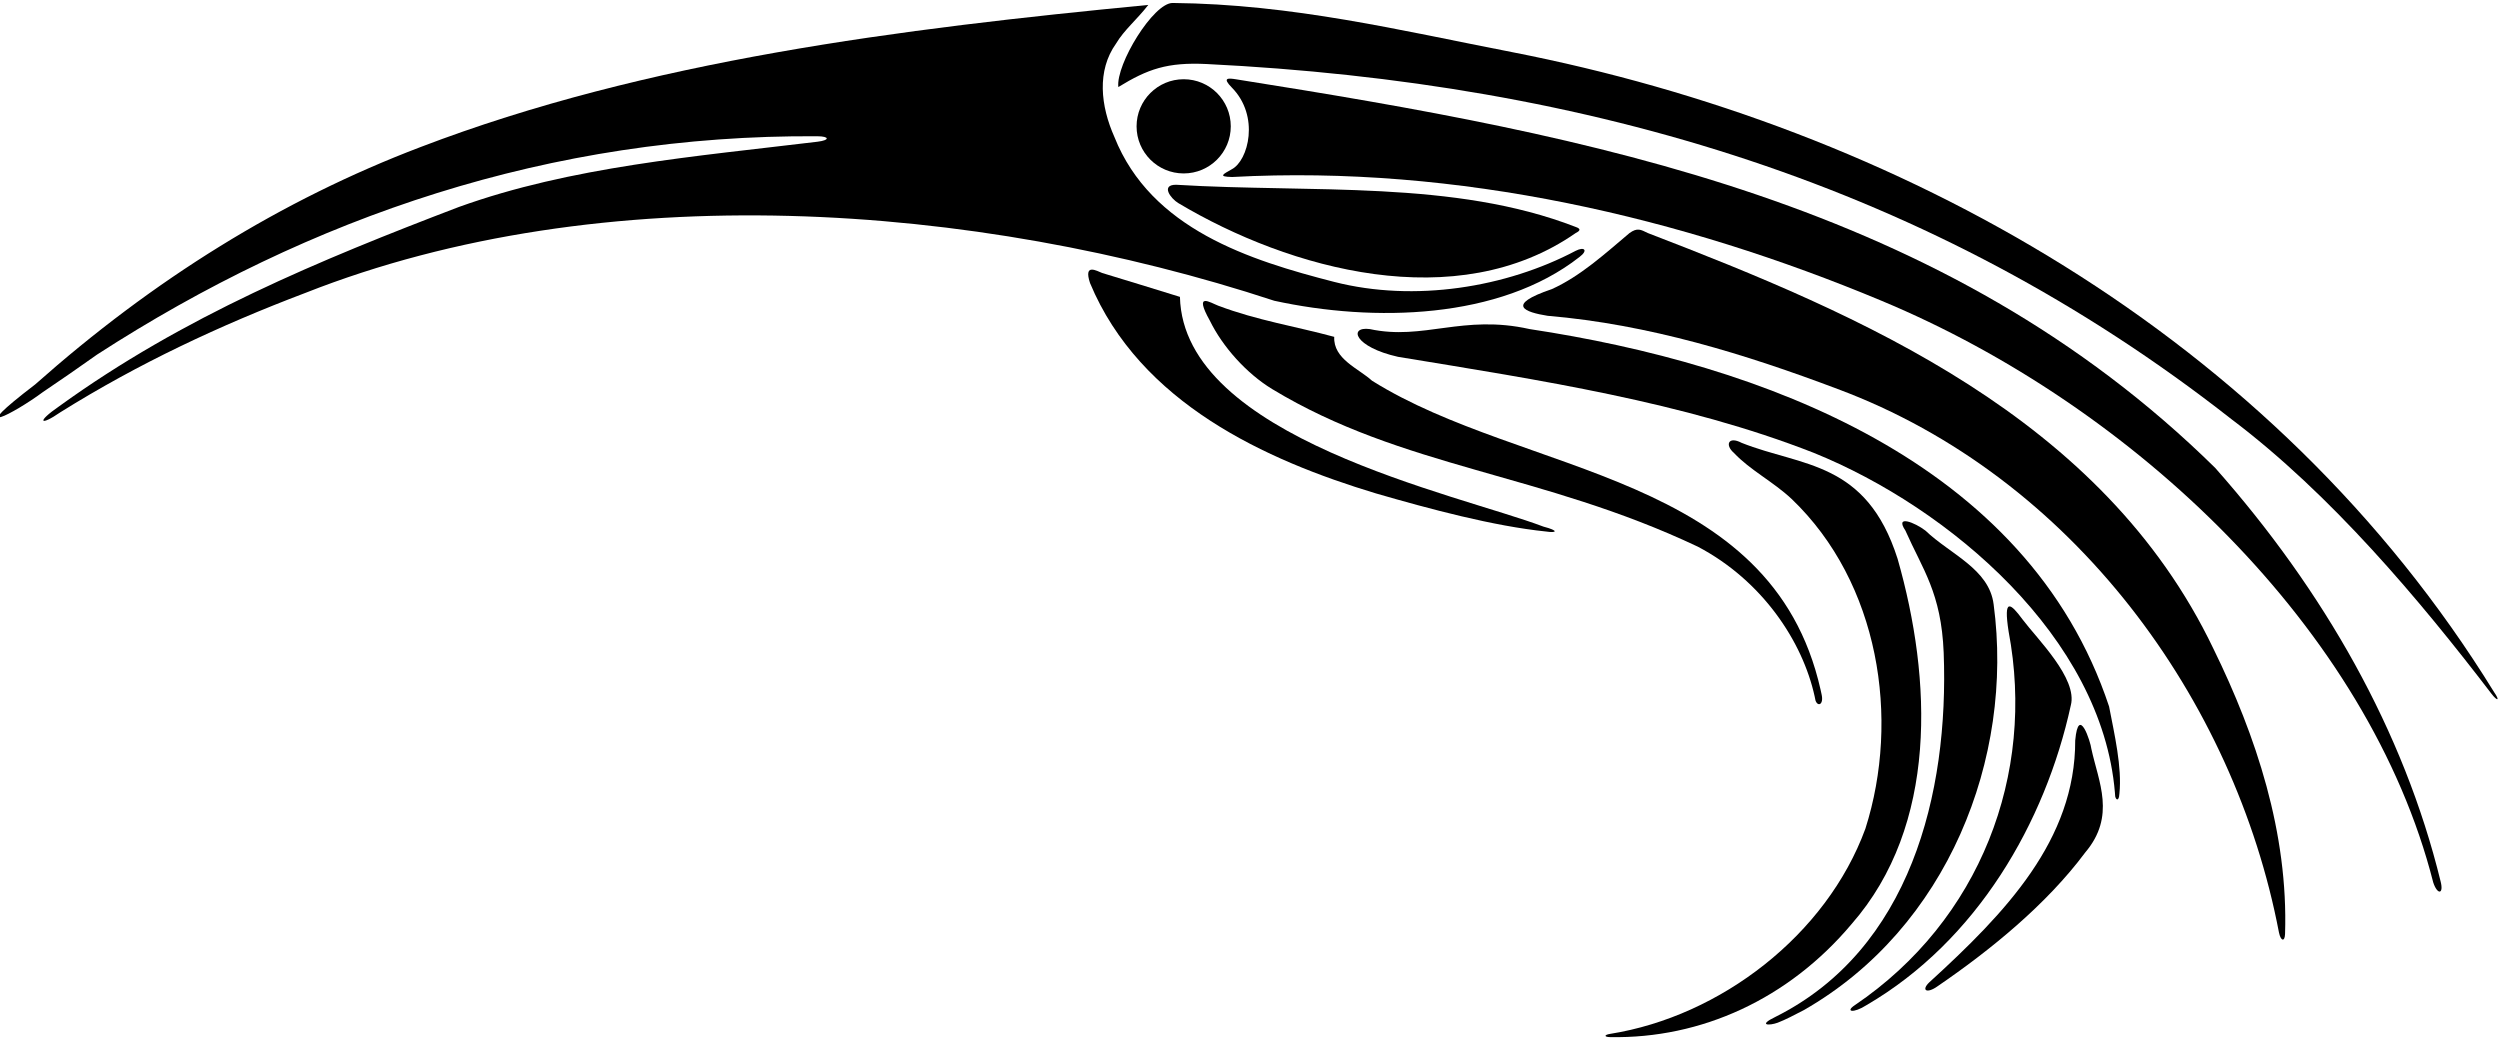 <?xml version="1.0" encoding="UTF-8"?>
<svg xmlns="http://www.w3.org/2000/svg" xmlns:xlink="http://www.w3.org/1999/xlink" width="545pt" height="227pt" viewBox="0 0 545 227" version="1.1">
<g id="surface1">
<path style=" stroke:none;fill-rule:nonzero;fill:rgb(0%,0%,0%);fill-opacity:1;" d="M 344.348 56.008 C 346.266 54.555 345.406 53.711 343.5 54.676 C 328.375 62.664 308.41 65.938 290.863 61.457 C 272.473 56.738 250.934 49.957 242.945 29.871 C 239.922 23.098 239.074 15.41 243.309 9.484 C 245.066 6.52 247.848 4.281 250.328 1.074 C 196.363 6.277 141.062 13.172 91.695 32.051 C 61.367 43.578 33.406 60.969 7.676 83.801 C -7.895 95.711 2.984 90.211 9.328 85.488 C 13.496 82.664 16.984 80.273 21.152 77.305 C 67.637 47.238 119.98 29.328 178.18 29.703 C 180.879 29.719 180.926 30.566 178.223 30.895 C 151.523 34.121 124.438 36.328 100.047 45.117 C 69.676 56.719 39.953 68.992 12.875 88.586 C 7.844 92.051 8.707 92.961 13.172 89.867 C 30.129 79.262 48.043 70.871 66.527 63.871 C 131.504 38.223 212.695 44.148 277.797 65.566 C 299.453 70.285 326.922 69.68 344.348 56.008 "/>
<path style=" stroke:none;fill-rule:nonzero;fill:rgb(0%,0%,0%);fill-opacity:1;" d="M 336.477 114.805 C 317.656 107.676 257.949 95.453 257.227 64.719 C 251.66 63.027 245.973 61.211 240.285 59.516 C 239.121 59.078 236.172 57.266 237.621 61.695 C 248.512 87.832 275.859 100.301 299.938 107.559 C 311.598 110.938 325.547 114.688 337.066 115.875 C 339.398 116.23 339.875 115.691 336.477 114.805 "/>
<path style=" stroke:none;fill-rule:nonzero;fill:rgb(0%,0%,0%);fill-opacity:1;" d="M 543.703 150.871 C 495.637 72.859 413.246 27.684 329.586 11.355 C 305.262 6.633 281.789 0.891 255.652 0.648 C 251.449 0.59 243.25 14 243.793 18.98 C 250.207 15.051 254.441 13.535 263.094 13.961 C 346.223 18.074 421.141 40.156 486.402 91.34 C 508.203 107.777 527.527 130.824 543.133 151.227 C 544.414 152.902 545.09 152.855 543.703 150.871 "/>
<path style=" stroke:none;fill-rule:nonzero;fill:rgb(0%,0%,0%);fill-opacity:1;" d="M 256.863 44.27 C 281.184 58.789 317.605 68.836 343.5 50.805 C 344.48 50.32 344.711 49.883 343.5 49.473 C 317 39.188 286.023 42.094 256.379 40.277 C 252.988 40.277 255.199 43.273 256.863 44.27 "/>
<path style=" stroke:none;fill-rule:nonzero;fill:rgb(0%,0%,0%);fill-opacity:1;" d="M 263.758 69.922 C 266.543 75.609 271.746 81.418 277.312 84.805 C 305.867 102.109 335.996 103.016 370.121 119.172 C 384.195 126.57 392.973 139.871 395.59 151.793 C 395.656 152.094 395.715 152.391 395.773 152.688 C 396.258 154.141 397.629 153.656 397.102 151.355 C 397.031 151.012 396.957 150.668 396.879 150.328 C 386.164 102.852 332.25 103.777 299.094 82.992 C 296.188 80.328 290.621 78.273 290.863 73.434 C 282.395 71.133 274.121 69.863 265.574 66.641 C 263.852 65.992 260.16 63.48 263.758 69.922 "/>
<path style=" stroke:none;fill-rule:nonzero;fill:rgb(0%,0%,0%);fill-opacity:1;" d="M 482.895 101.984 C 423.965 44.023 347.25 29.629 269.445 17.285 C 267.688 17.004 266.426 16.926 268.508 19.055 C 274.703 25.297 272.133 35.059 268.516 36.906 C 266.688 37.961 265.379 38.523 268.602 38.586 C 317.969 35.922 366.73 47.418 410.172 65.566 C 465.227 88.516 516.41 137.199 530.445 192.375 C 531.355 195.129 532.781 194.996 532.055 192.156 C 524.039 159.34 506.637 128.797 482.895 101.984 "/>
<path style=" stroke:none;fill-rule:nonzero;fill:rgb(0%,0%,0%);fill-opacity:1;" d="M 333.457 71.738 C 318.875 68.473 310.344 74.277 298.609 71.738 C 293.918 71.117 295.176 75.641 304.777 77.789 C 335.633 82.871 366.973 87.59 395.41 98.723 C 425.039 110.719 458.238 139.008 461.047 172.742 C 461.07 173.035 461.094 173.328 461.113 173.621 C 461.324 174.453 461.793 174.527 461.961 173.621 C 461.988 173.41 462.012 173.195 462.035 172.98 C 462.621 167.23 460.949 160.086 459.781 154.02 C 441.996 100.414 383.793 79.359 333.457 71.738 "/>
<path style=" stroke:none;fill-rule:nonzero;fill:rgb(0%,0%,0%);fill-opacity:1;" d="M 359.23 50.805 C 357.672 50.051 356.961 49.578 355.234 50.805 C 349.789 55.402 344.469 60.242 338.297 63.027 C 327.965 66.535 332.527 68.066 337.371 68.844 C 359.465 70.715 380.477 77.211 400.613 84.805 C 451.914 103.926 487.129 152.566 496.809 203.266 C 497.199 205.188 498.078 205.367 498.141 203.629 C 498.863 181.605 491.848 160.434 482.531 141.434 C 458.328 90.855 405.453 68.594 359.23 50.805 "/>
<path style=" stroke:none;fill-rule:nonzero;fill:rgb(0%,0%,0%);fill-opacity:1;" d="M 403.637 201.453 C 422.512 179.914 421.184 148.09 413.68 121.832 C 406.863 100.414 392.746 101.746 379.68 96.543 C 376.75 95 376.008 97.027 377.984 98.723 C 381.492 102.473 386.574 105.016 390.57 108.766 C 409.688 127.035 414.285 156.68 406.66 180.641 C 398.176 203.805 375.121 221.539 351 225.387 C 349.672 225.598 349.668 226.066 350.992 226.09 C 370.867 226.465 389.91 217.785 403.637 201.453 "/>
<path style=" stroke:none;fill-rule:nonzero;fill:rgb(0%,0%,0%);fill-opacity:1;" d="M 434.613 131.754 C 433.645 124.012 425.176 120.863 419.73 115.66 C 417.473 113.926 412.992 112.113 415.375 115.66 C 419.125 124.133 423.199 129.215 423.723 142.281 C 424.898 173.102 416.355 207.008 387.09 221.656 C 383.074 223.59 385.723 223.617 387.535 222.949 C 389.219 222.309 391.199 221.258 393.23 220.207 C 424.57 202.297 439.09 165.273 434.613 131.754 "/>
<path style=" stroke:none;fill-rule:nonzero;fill:rgb(0%,0%,0%);fill-opacity:1;" d="M 451.434 153.777 C 453.004 147.93 444.012 139.176 440.906 135.023 C 438.285 131.473 436.711 130.184 437.879 137.684 C 443.77 168.781 431.711 200.605 404.363 219.117 C 402.184 220.555 404 220.977 406.902 219.117 C 430.984 205.082 445.867 179.309 451.434 153.777 "/>
<path style=" stroke:none;fill-rule:nonzero;fill:rgb(0%,0%,0%);fill-opacity:1;" d="M 452.398 161.402 C 452.441 183.102 437.234 198.953 420.578 214.156 C 418.793 215.867 419.988 216.715 422.391 215.004 C 433.887 207.141 446.109 197.219 454.578 185.844 C 461.312 177.898 457.48 170.477 455.91 163.215 C 455.789 161.883 453.129 153.453 452.398 161.402 "/>
<path style=" stroke:none;fill-rule:nonzero;fill:rgb(0%,0%,0%);fill-opacity:1;" d="M 258.043 17.273 C 252.371 17.273 247.773 21.871 247.773 27.543 C 247.773 33.215 252.371 37.809 258.043 37.809 C 263.715 37.809 268.309 33.215 268.309 27.543 C 268.309 21.871 263.715 17.273 258.043 17.273 "/>
</g>
</svg>
